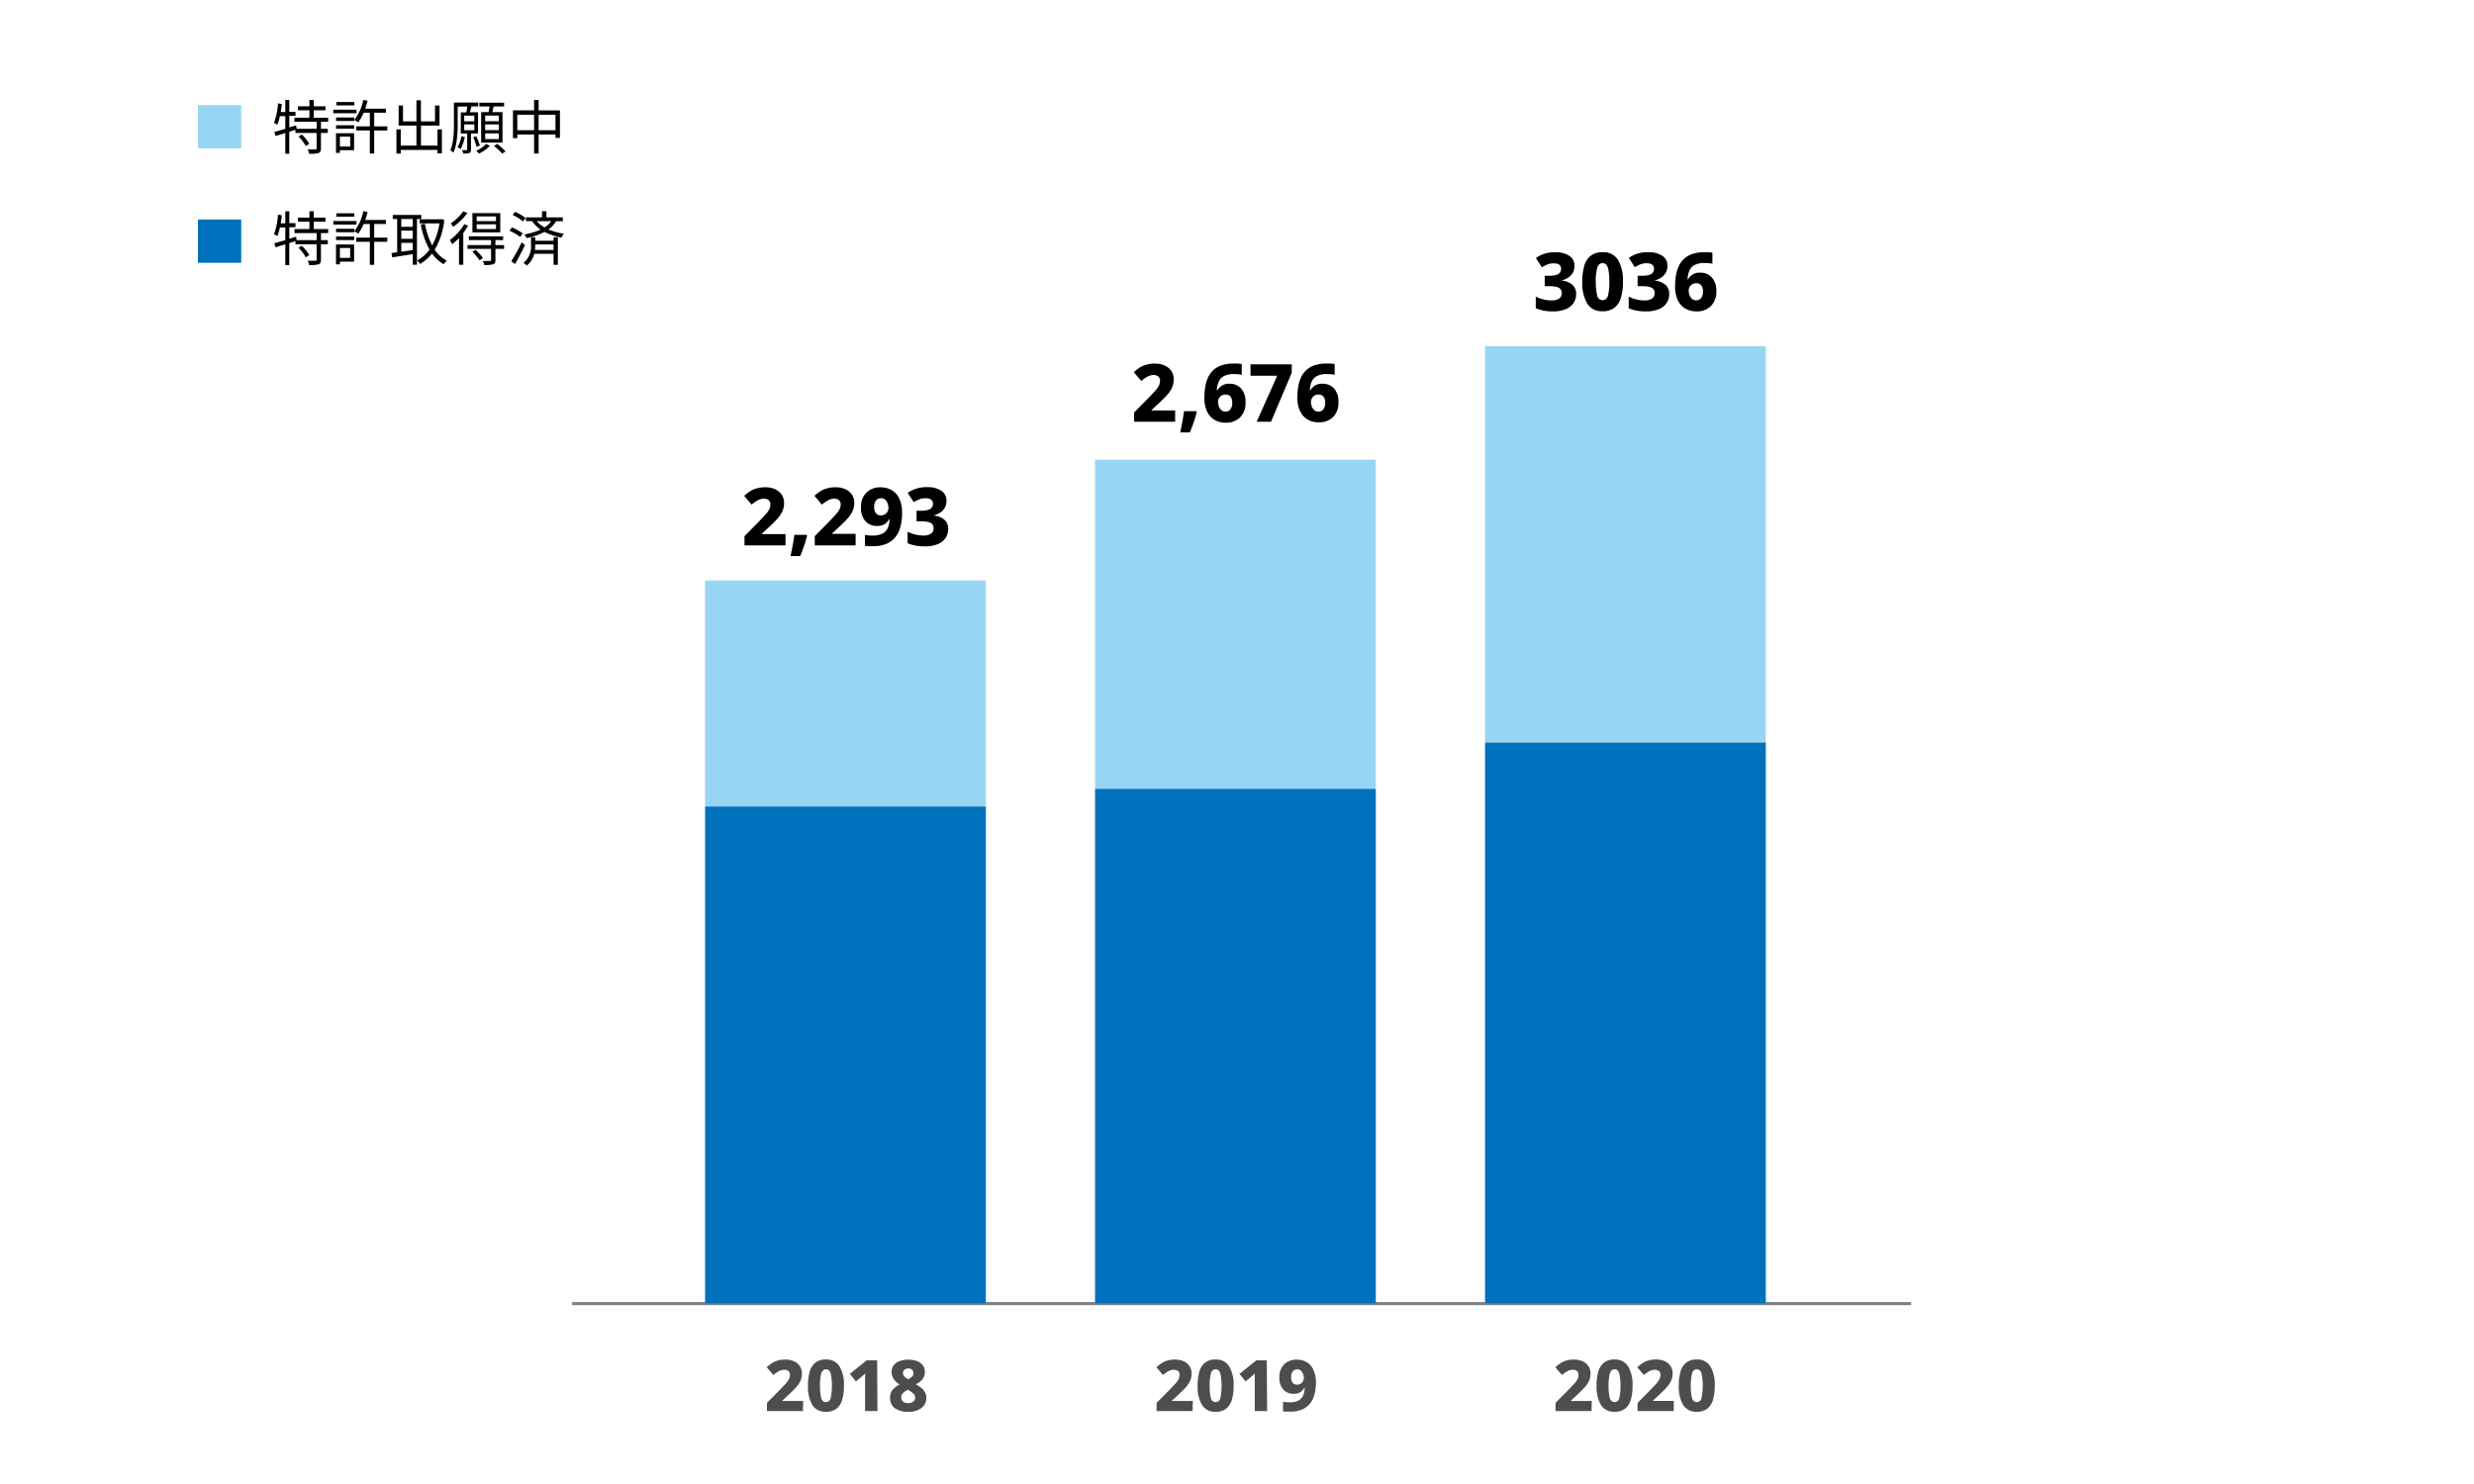 <svg xmlns="http://www.w3.org/2000/svg" viewBox="0 0 800 480"><defs><style>.a{fill:none;stroke:gray;stroke-miterlimit:10;}.b{fill:#98d5f4;}.c{fill:#0071bc;}.d{fill:#4d4d4d;}</style></defs><line class="a" x1="185" y1="421.65" x2="618" y2="421.65"/><rect class="b" x="228" y="187.76" width="90.79" height="73.11"/><rect class="b" x="354.1" y="148.71" width="90.79" height="106.45"/><rect class="b" x="480.21" y="112" width="90.79" height="128.17"/><rect class="c" x="228" y="260.87" width="90.79" height="160.69"/><rect class="c" x="354.1" y="255.16" width="90.79" height="166.4"/><rect class="c" x="480.21" y="240.17" width="90.79" height="181.39"/><path class="d" d="M259.64,456.41H248v-2.65l4.07-4.11c.83-.86,1.49-1.57,2-2.12a7.06,7.06,0,0,0,1.05-1.46,3.11,3.11,0,0,0,.31-1.35,1.52,1.52,0,0,0-.52-1.27,2,2,0,0,0-1.3-.4,3.67,3.67,0,0,0-1.71.43,10.53,10.53,0,0,0-1.83,1.27l-2.14-2.51a15.23,15.23,0,0,1,1.52-1.21,7.3,7.3,0,0,1,1.9-.92,8.72,8.72,0,0,1,2.63-.35,6.44,6.44,0,0,1,2.85.58,4.43,4.43,0,0,1,1.84,1.59,4.14,4.14,0,0,1,.64,2.29,5.9,5.9,0,0,1-.52,2.51,9,9,0,0,1-1.57,2.23c-.69.73-1.53,1.56-2.53,2.48l-1.7,1.57v.13h6.72Z"/><path class="d" d="M272.91,448.2a15.81,15.81,0,0,1-.57,4.53,5.61,5.61,0,0,1-1.84,2.9,5.36,5.36,0,0,1-3.41,1,4.83,4.83,0,0,1-4.43-2.23,11.71,11.71,0,0,1-1.39-6.21,16.27,16.27,0,0,1,.56-4.54,5.62,5.62,0,0,1,1.84-2.91,5.32,5.32,0,0,1,3.42-1A4.83,4.83,0,0,1,271.5,442,11.67,11.67,0,0,1,272.91,448.2Zm-7.75,0a14.61,14.61,0,0,0,.4,4,1.55,1.55,0,0,0,3.06,0,19.9,19.9,0,0,0,0-7.94q-.4-1.35-1.53-1.35t-1.53,1.35A14.71,14.71,0,0,0,265.16,448.2Z"/><path class="d" d="M283.74,456.41h-4v-8.86c0-.19,0-.49,0-.89s0-.82,0-1.27,0-.84,0-1.19a7.07,7.07,0,0,1-.5.54l-.6.54-1.89,1.54-1.95-2.44,5.45-4.39h3.38Z"/><path class="d" d="M293.7,439.78a8,8,0,0,1,2.72.44,4.19,4.19,0,0,1,1.92,1.32,3.37,3.37,0,0,1,.72,2.2,3.63,3.63,0,0,1-.82,2.45,6.23,6.23,0,0,1-2.08,1.55,12.3,12.3,0,0,1,1.6,1.06,5.32,5.32,0,0,1,1.27,1.41,3.53,3.53,0,0,1,.51,1.9,4,4,0,0,1-1.53,3.28,6.69,6.69,0,0,1-4.33,1.25,6.79,6.79,0,0,1-4.4-1.22,4,4,0,0,1-1.47-3.24,4,4,0,0,1,.89-2.71,7.15,7.15,0,0,1,2.19-1.64,7.4,7.4,0,0,1-1.81-1.67,3.83,3.83,0,0,1-.76-2.45,3.32,3.32,0,0,1,.72-2.17,4.31,4.31,0,0,1,1.94-1.32A8.08,8.08,0,0,1,293.7,439.78ZM291.42,452a1.69,1.69,0,0,0,.56,1.31,2.4,2.4,0,0,0,1.65.51,2.6,2.6,0,0,0,1.74-.49,1.59,1.59,0,0,0,.56-1.26,1.66,1.66,0,0,0-.33-1,3.85,3.85,0,0,0-.82-.79c-.32-.22-.62-.41-.9-.58l-.3-.19a5.94,5.94,0,0,0-1.55,1.06A1.94,1.94,0,0,0,291.42,452Zm2.26-9.36a1.84,1.84,0,0,0-1.2.39,1.29,1.29,0,0,0-.48,1.06,1.59,1.59,0,0,0,.49,1.19,4.35,4.35,0,0,0,1.19.83,5,5,0,0,0,1.17-.76,1.57,1.57,0,0,0,.53-1.26,1.28,1.28,0,0,0-.5-1.06A1.88,1.88,0,0,0,293.68,442.61Z"/><path class="d" d="M385.64,456.41H374v-2.65l4.07-4.11c.83-.86,1.49-1.57,2-2.12a7.06,7.06,0,0,0,1.05-1.46,3.11,3.11,0,0,0,.31-1.35,1.52,1.52,0,0,0-.52-1.27,2,2,0,0,0-1.3-.4,3.67,3.67,0,0,0-1.71.43,10.53,10.53,0,0,0-1.83,1.27l-2.14-2.51a15.23,15.23,0,0,1,1.52-1.21,7.3,7.3,0,0,1,1.9-.92,8.72,8.72,0,0,1,2.63-.35,6.44,6.44,0,0,1,2.85.58,4.43,4.43,0,0,1,1.84,1.59,4.14,4.14,0,0,1,.64,2.29,5.9,5.9,0,0,1-.52,2.51,9,9,0,0,1-1.57,2.23c-.69.73-1.53,1.56-2.53,2.48l-1.7,1.57v.13h6.72Z"/><path class="d" d="M398.91,448.2a15.81,15.81,0,0,1-.57,4.53,5.61,5.61,0,0,1-1.84,2.9,5.36,5.36,0,0,1-3.41,1,4.83,4.83,0,0,1-4.43-2.23,11.71,11.71,0,0,1-1.39-6.21,16.27,16.27,0,0,1,.56-4.54,5.62,5.62,0,0,1,1.84-2.91,5.32,5.32,0,0,1,3.42-1A4.83,4.83,0,0,1,397.5,442,11.67,11.67,0,0,1,398.91,448.2Zm-7.75,0a14.61,14.61,0,0,0,.4,4,1.55,1.55,0,0,0,3.06,0,19.9,19.9,0,0,0,0-7.94q-.4-1.35-1.53-1.35t-1.53,1.35A14.71,14.71,0,0,0,391.16,448.2Z"/><path class="d" d="M409.74,456.41h-4v-8.86c0-.19,0-.49,0-.89s0-.82,0-1.27,0-.84,0-1.19a7.07,7.07,0,0,1-.5.54l-.6.54-1.89,1.54-1.95-2.44,5.45-4.39h3.38Z"/><path class="d" d="M425.52,447.09a16.85,16.85,0,0,1-.4,3.7,8.42,8.42,0,0,1-1.36,3,6.46,6.46,0,0,1-2.58,2.06,9.65,9.65,0,0,1-4.06.75c-.32,0-.7,0-1.14,0a9.29,9.29,0,0,1-1.09-.1v-3.13a9.3,9.3,0,0,0,2,.21,6.36,6.36,0,0,0,3-.59,3.29,3.29,0,0,0,1.51-1.64,7.24,7.24,0,0,0,.5-2.44h-.14a4.26,4.26,0,0,1-1.21,1.36,3.83,3.83,0,0,1-2.26.55,4.25,4.25,0,0,1-3.33-1.38,5.63,5.63,0,0,1-1.25-3.91,5.74,5.74,0,0,1,1.52-4.22,5.6,5.6,0,0,1,4.17-1.53,6.16,6.16,0,0,1,3.08.78,5.36,5.36,0,0,1,2.18,2.41A9.19,9.19,0,0,1,425.52,447.09Zm-6-4.18a1.86,1.86,0,0,0-1.45.62,2.87,2.87,0,0,0-.55,2,2.74,2.74,0,0,0,.48,1.71,1.75,1.75,0,0,0,1.47.62,2,2,0,0,0,1.54-.66,2,2,0,0,0,.6-1.39,4.16,4.16,0,0,0-.23-1.35,2.64,2.64,0,0,0-.69-1.08A1.68,1.68,0,0,0,419.54,442.91Z"/><path class="d" d="M514.64,456.41H503v-2.65l4.07-4.11c.83-.86,1.49-1.57,2-2.12a7.06,7.06,0,0,0,1.05-1.46,3.11,3.11,0,0,0,.31-1.35,1.52,1.52,0,0,0-.52-1.27,2,2,0,0,0-1.3-.4,3.67,3.67,0,0,0-1.71.43,10.53,10.53,0,0,0-1.83,1.27l-2.14-2.51a15.23,15.23,0,0,1,1.52-1.21,7.3,7.3,0,0,1,1.9-.92,8.72,8.72,0,0,1,2.63-.35,6.44,6.44,0,0,1,2.85.58,4.43,4.43,0,0,1,1.84,1.59,4.14,4.14,0,0,1,.64,2.29,5.9,5.9,0,0,1-.52,2.51,9,9,0,0,1-1.57,2.23c-.69.73-1.53,1.56-2.53,2.48l-1.7,1.57v.13h6.72Z"/><path class="d" d="M527.91,448.2a15.81,15.81,0,0,1-.57,4.53,5.61,5.61,0,0,1-1.84,2.9,5.36,5.36,0,0,1-3.41,1,4.83,4.83,0,0,1-4.43-2.23,11.71,11.71,0,0,1-1.39-6.21,16.27,16.27,0,0,1,.56-4.54,5.62,5.62,0,0,1,1.84-2.91,5.32,5.32,0,0,1,3.42-1A4.83,4.83,0,0,1,526.5,442,11.67,11.67,0,0,1,527.91,448.2Zm-7.75,0a14.61,14.61,0,0,0,.4,4,1.55,1.55,0,0,0,3.06,0,19.9,19.9,0,0,0,0-7.94q-.4-1.35-1.53-1.35t-1.53,1.35A14.71,14.71,0,0,0,520.16,448.2Z"/><path class="d" d="M541.22,456.41H529.54v-2.65l4.07-4.11c.83-.86,1.49-1.57,2-2.12a6.61,6.61,0,0,0,1-1.46,3,3,0,0,0,.32-1.35,1.52,1.52,0,0,0-.52-1.27,2.06,2.06,0,0,0-1.3-.4,3.64,3.64,0,0,0-1.71.43,10.17,10.17,0,0,0-1.83,1.27l-2.14-2.51A15.23,15.23,0,0,1,531,441a7.23,7.23,0,0,1,1.89-.92,8.84,8.84,0,0,1,2.64-.35,6.44,6.44,0,0,1,2.85.58,4.43,4.43,0,0,1,1.84,1.59,4.14,4.14,0,0,1,.64,2.29,5.76,5.76,0,0,1-.53,2.51,8.71,8.71,0,0,1-1.56,2.23c-.69.73-1.53,1.56-2.53,2.48l-1.7,1.57v.13h6.71Z"/><path class="d" d="M554.49,448.2a15.84,15.84,0,0,1-.56,4.53,5.68,5.68,0,0,1-1.84,2.9,5.36,5.36,0,0,1-3.41,1,4.83,4.83,0,0,1-4.43-2.23,11.71,11.71,0,0,1-1.39-6.21,15.91,15.91,0,0,1,.56-4.54,5.56,5.56,0,0,1,1.84-2.91,5.32,5.32,0,0,1,3.42-1,4.84,4.84,0,0,1,4.41,2.23A11.68,11.68,0,0,1,554.49,448.2Zm-7.75,0a14.54,14.54,0,0,0,.41,4,1.55,1.55,0,0,0,3.06,0,19.9,19.9,0,0,0,0-7.94q-.4-1.35-1.53-1.35t-1.53,1.35A14.64,14.64,0,0,0,546.74,448.2Z"/><path d="M380,136.41H366.74v-3l4.6-4.65c.94-1,1.68-1.77,2.24-2.4a7.61,7.61,0,0,0,1.18-1.65,3.3,3.3,0,0,0,.35-1.52,1.7,1.7,0,0,0-.58-1.44,2.35,2.35,0,0,0-1.47-.46,4.15,4.15,0,0,0-1.94.5,11.77,11.77,0,0,0-2.07,1.43l-2.41-2.84a17.59,17.59,0,0,1,1.71-1.36,8,8,0,0,1,2.15-1,9.55,9.55,0,0,1,3-.41,7.3,7.3,0,0,1,3.23.67,5.09,5.09,0,0,1,2.08,1.79,4.75,4.75,0,0,1,.73,2.59,6.55,6.55,0,0,1-.6,2.83,10.06,10.06,0,0,1-1.77,2.53c-.78.83-1.73,1.76-2.86,2.8l-1.92,1.77v.16H380Z"/><path d="M386.81,133l.18.28c-.15.63-.35,1.33-.59,2.11s-.51,1.56-.8,2.34-.56,1.49-.84,2.13h-3.12c.24-1.11.48-2.28.71-3.53s.41-2.36.54-3.33Z"/><path d="M389.46,128.53a21.15,21.15,0,0,1,.24-3.17,12,12,0,0,1,.82-3,7.87,7.87,0,0,1,1.65-2.47,7.32,7.32,0,0,1,2.73-1.69,11.75,11.75,0,0,1,4.05-.61c.37,0,.8,0,1.32,0a10.16,10.16,0,0,1,1.26.16v3.48c-.35-.07-.73-.12-1.13-.17s-.87-.06-1.37-.06a6.84,6.84,0,0,0-3.27.65,3.75,3.75,0,0,0-1.68,1.84,8.31,8.31,0,0,0-.59,2.79h.16a4.66,4.66,0,0,1,1.43-1.54,4.25,4.25,0,0,1,2.42-.62,4.92,4.92,0,0,1,3.85,1.56,6.36,6.36,0,0,1,1.4,4.39A6.47,6.47,0,0,1,401,135a6.34,6.34,0,0,1-4.69,1.72,7,7,0,0,1-3.5-.87,6.13,6.13,0,0,1-2.46-2.68A10.24,10.24,0,0,1,389.46,128.53Zm6.79,4.6a2,2,0,0,0,1.6-.7,3.3,3.3,0,0,0,.61-2.21,3.1,3.1,0,0,0-.52-1.9,1.93,1.93,0,0,0-1.64-.7,2.26,2.26,0,0,0-1.79.73,2.29,2.29,0,0,0-.65,1.59,4.29,4.29,0,0,0,.26,1.49,2.94,2.94,0,0,0,.79,1.22A1.93,1.93,0,0,0,396.25,133.13Z"/><path d="M406.36,136.41,413,121.54h-8.63v-3.69h13.34v2.7L411,136.41Z"/><path d="M419.52,128.53a22.54,22.54,0,0,1,.23-3.17,12.47,12.47,0,0,1,.82-3,7.87,7.87,0,0,1,1.65-2.47,7.32,7.32,0,0,1,2.73-1.69,11.77,11.77,0,0,1,4.06-.61c.36,0,.8,0,1.31,0a10.16,10.16,0,0,1,1.26.16v3.48c-.34-.07-.72-.12-1.13-.17s-.86-.06-1.36-.06a6.85,6.85,0,0,0-3.28.65,3.75,3.75,0,0,0-1.68,1.84,8.08,8.08,0,0,0-.58,2.79h.15a4.77,4.77,0,0,1,1.43-1.54,4.28,4.28,0,0,1,2.42-.62,4.92,4.92,0,0,1,3.85,1.56,6.31,6.31,0,0,1,1.4,4.39,6.46,6.46,0,0,1-1.72,4.81,6.37,6.37,0,0,1-4.7,1.72,7,7,0,0,1-3.49-.87,6.07,6.07,0,0,1-2.46-2.68A10.11,10.11,0,0,1,419.52,128.53Zm6.78,4.6a2,2,0,0,0,1.6-.7,3.3,3.3,0,0,0,.61-2.21,3.1,3.1,0,0,0-.52-1.9,1.91,1.91,0,0,0-1.63-.7,2.28,2.28,0,0,0-1.8.73,2.34,2.34,0,0,0-.65,1.59,4.54,4.54,0,0,0,.26,1.49,3,3,0,0,0,.8,1.22A1.91,1.91,0,0,0,426.3,133.13Z"/><path d="M509.12,86a4.42,4.42,0,0,1-.54,2.24,4.83,4.83,0,0,1-1.47,1.55,6.86,6.86,0,0,1-2.05.89v.08a6.13,6.13,0,0,1,3.41,1.37,3.78,3.78,0,0,1,1.2,3,5.19,5.19,0,0,1-.81,2.84,5.53,5.53,0,0,1-2.48,2,10.68,10.68,0,0,1-4.33.75,15.26,15.26,0,0,1-2.95-.26,14,14,0,0,1-2.49-.75V95.94a11.16,11.16,0,0,0,4.89,1.22,4.4,4.4,0,0,0,2.75-.64,2.15,2.15,0,0,0,.76-1.75,2,2,0,0,0-.36-1.2,2.28,2.28,0,0,0-1.29-.75,9.72,9.72,0,0,0-2.59-.26H499.5V89.2h1.3a8.22,8.22,0,0,0,2.45-.28,2.25,2.25,0,0,0,1.2-.8A1.91,1.91,0,0,0,504.8,87c0-1.22-.79-1.82-2.39-1.82a5.15,5.15,0,0,0-2.27.47,17.3,17.3,0,0,0-1.55.8l-1.95-3a10.38,10.38,0,0,1,6.29-1.85,7.91,7.91,0,0,1,4.53,1.15A3.68,3.68,0,0,1,509.12,86Z"/><path d="M524.8,91.13a17.84,17.84,0,0,1-.64,5.12,6.39,6.39,0,0,1-2.08,3.28,6.05,6.05,0,0,1-3.86,1.14,5.47,5.47,0,0,1-5-2.52,13.33,13.33,0,0,1-1.57-7,18,18,0,0,1,.64-5.14,6.38,6.38,0,0,1,2.08-3.29,6.05,6.05,0,0,1,3.86-1.14,5.47,5.47,0,0,1,5,2.52A13.19,13.19,0,0,1,524.8,91.13Zm-8.76,0a16.6,16.6,0,0,0,.45,4.48,1.75,1.75,0,0,0,3.46,0,16.6,16.6,0,0,0,.45-4.48,16.89,16.89,0,0,0-.45-4.49c-.3-1-.88-1.52-1.73-1.52s-1.43.51-1.73,1.52A16.89,16.89,0,0,0,516,91.13Z"/><path d="M539.18,86a4.43,4.43,0,0,1-.55,2.24,4.63,4.63,0,0,1-1.47,1.55,6.91,6.91,0,0,1-2,.89v.08a6.17,6.17,0,0,1,3.41,1.37,3.81,3.81,0,0,1,1.19,3,5.27,5.27,0,0,1-.8,2.84,5.56,5.56,0,0,1-2.49,2,10.68,10.68,0,0,1-4.33.75,15.26,15.26,0,0,1-3-.26,13.93,13.93,0,0,1-2.48-.75V95.94a10.73,10.73,0,0,0,2.5.92,10.62,10.62,0,0,0,2.39.3,4.37,4.37,0,0,0,2.74-.64,2.16,2.16,0,0,0,.77-1.75,1.93,1.93,0,0,0-.37-1.2,2.29,2.29,0,0,0-1.28-.75,9.77,9.77,0,0,0-2.59-.26h-1.27V89.2h1.3a8.15,8.15,0,0,0,2.44-.28,2.32,2.32,0,0,0,1.21-.8,2,2,0,0,0,.35-1.15c0-1.22-.8-1.82-2.39-1.82a5.22,5.22,0,0,0-2.28.47,16.89,16.89,0,0,0-1.54.8l-1.95-3A10.32,10.32,0,0,1,533,81.58a7.9,7.9,0,0,1,4.52,1.15A3.69,3.69,0,0,1,539.18,86Z"/><path d="M541.67,92.53a22.54,22.54,0,0,1,.23-3.17,12.47,12.47,0,0,1,.82-3,7.73,7.73,0,0,1,1.66-2.47,7.28,7.28,0,0,1,2.72-1.69,11.81,11.81,0,0,1,4.06-.61c.36,0,.8,0,1.31,0a9.91,9.91,0,0,1,1.26.16V85.3c-.34-.07-.72-.12-1.13-.17s-.86-.06-1.36-.06a6.85,6.85,0,0,0-3.28.65,3.69,3.69,0,0,0-1.67,1.84,8.07,8.07,0,0,0-.59,2.79h.16a4.56,4.56,0,0,1,1.43-1.54,4.23,4.23,0,0,1,2.42-.62,4.9,4.9,0,0,1,3.84,1.56A6.31,6.31,0,0,1,555,94.14,6.47,6.47,0,0,1,553.23,99a6.34,6.34,0,0,1-4.69,1.72,7,7,0,0,1-3.5-.87,6.13,6.13,0,0,1-2.46-2.68A10.11,10.11,0,0,1,541.67,92.53Zm6.79,4.6a2,2,0,0,0,1.6-.7,3.35,3.35,0,0,0,.61-2.21,3.17,3.17,0,0,0-.52-1.9,1.94,1.94,0,0,0-1.64-.7,2.29,2.29,0,0,0-1.8.73,2.34,2.34,0,0,0-.65,1.59,4.31,4.31,0,0,0,.27,1.49,2.84,2.84,0,0,0,.79,1.22A1.91,1.91,0,0,0,548.46,97.13Z"/><path d="M254,176.41H240.74v-3l4.6-4.65c.94-1,1.68-1.77,2.24-2.4a7.61,7.61,0,0,0,1.18-1.65,3.3,3.3,0,0,0,.35-1.52,1.7,1.7,0,0,0-.58-1.44,2.35,2.35,0,0,0-1.47-.46,4.15,4.15,0,0,0-1.94.5,11.77,11.77,0,0,0-2.07,1.43l-2.41-2.84a17.59,17.59,0,0,1,1.71-1.36,8,8,0,0,1,2.15-1,9.55,9.55,0,0,1,3-.41,7.3,7.3,0,0,1,3.23.67,5.09,5.09,0,0,1,2.08,1.79,4.75,4.75,0,0,1,.73,2.59,6.55,6.55,0,0,1-.6,2.83,10.06,10.06,0,0,1-1.77,2.53c-.78.83-1.73,1.76-2.86,2.8l-1.92,1.77v.16H254Z"/><path d="M260.81,173l.18.28c-.15.63-.35,1.33-.59,2.11s-.51,1.56-.8,2.34-.56,1.49-.84,2.13h-3.12c.24-1.11.48-2.28.71-3.53s.41-2.36.54-3.33Z"/><path d="M276.67,176.41H263.46v-3l4.61-4.65c.93-1,1.68-1.77,2.23-2.4a7.28,7.28,0,0,0,1.18-1.65,3.3,3.3,0,0,0,.36-1.52,1.7,1.7,0,0,0-.59-1.44,2.35,2.35,0,0,0-1.47-.46,4.18,4.18,0,0,0-1.94.5,11.37,11.37,0,0,0-2.06,1.43l-2.42-2.84a17.73,17.73,0,0,1,1.72-1.36,7.89,7.89,0,0,1,2.14-1,9.62,9.62,0,0,1,3-.41,7.25,7.25,0,0,1,3.22.67A5,5,0,0,1,275.5,160a4.66,4.66,0,0,1,.73,2.59,6.55,6.55,0,0,1-.6,2.83,10.06,10.06,0,0,1-1.77,2.53c-.78.83-1.73,1.76-2.86,2.8l-1.92,1.77v.16h7.59Z"/><path d="M291.7,165.88a18.07,18.07,0,0,1-.46,4.17,9.33,9.33,0,0,1-1.53,3.45,7.24,7.24,0,0,1-2.91,2.32,10.84,10.84,0,0,1-4.59.85c-.37,0-.79,0-1.29,0s-.9-.07-1.23-.12V173a11,11,0,0,0,2.28.23,7.2,7.2,0,0,0,3.42-.66,3.68,3.68,0,0,0,1.71-1.86,8.25,8.25,0,0,0,.57-2.76h-.16a4.72,4.72,0,0,1-1.38,1.54,4.34,4.34,0,0,1-2.54.62,4.81,4.81,0,0,1-3.77-1.56,6.36,6.36,0,0,1-1.41-4.42,6.48,6.48,0,0,1,1.72-4.77,6.33,6.33,0,0,1,4.7-1.73,6.94,6.94,0,0,1,3.49.89,6.12,6.12,0,0,1,2.47,2.71A10.44,10.44,0,0,1,291.7,165.88Zm-6.76-4.73a2.08,2.08,0,0,0-1.64.7,3.24,3.24,0,0,0-.62,2.21,3.06,3.06,0,0,0,.54,1.92,2,2,0,0,0,1.67.71,2.23,2.23,0,0,0,1.74-.75,2.28,2.28,0,0,0,.67-1.57,4.38,4.38,0,0,0-.26-1.52,2.92,2.92,0,0,0-.78-1.22A1.85,1.85,0,0,0,284.94,161.15Z"/><path d="M306.05,162a4.33,4.33,0,0,1-.55,2.24,4.7,4.7,0,0,1-1.46,1.55,6.86,6.86,0,0,1-2.05.89v.08a6.13,6.13,0,0,1,3.41,1.37,3.78,3.78,0,0,1,1.2,3,5.19,5.19,0,0,1-.81,2.84,5.53,5.53,0,0,1-2.48,2,10.68,10.68,0,0,1-4.33.75,15.26,15.26,0,0,1-3-.26,14,14,0,0,1-2.49-.75v-3.72a11.16,11.16,0,0,0,4.89,1.22,4.4,4.4,0,0,0,2.75-.64,2.15,2.15,0,0,0,.76-1.75,2,2,0,0,0-.36-1.2,2.28,2.28,0,0,0-1.29-.75,9.72,9.72,0,0,0-2.59-.26h-1.27V165.2h1.3a8.1,8.1,0,0,0,2.44-.28,2.24,2.24,0,0,0,1.21-.8,1.91,1.91,0,0,0,.35-1.15c0-1.22-.79-1.82-2.39-1.82a5.15,5.15,0,0,0-2.27.47,16,16,0,0,0-1.55.8l-1.95-3a10.38,10.38,0,0,1,6.29-1.85,7.91,7.91,0,0,1,4.53,1.15A3.68,3.68,0,0,1,306.05,162Z"/><rect class="b" x="64" y="34" width="14" height="14"/><rect class="c" x="64" y="71" width="14" height="14"/><path d="M103.79,39.39v2.28H106V43h-2.22v5c0,.83-.19,1.25-.78,1.5a11,11,0,0,1-3.06.23,4.82,4.82,0,0,0-.45-1.41c1.15,0,2.18,0,2.5,0s.4-.07.4-.36V43H95.54v-1l-2,.62v7.11H92.26V43l-3.16,1-.38-1.33c1-.27,2.21-.61,3.54-1v-4.1H90.51a15.43,15.43,0,0,1-.84,2.79,7.76,7.76,0,0,0-1.06-.62,23,23,0,0,0,1.29-6.31l1.24.21c-.1.87-.23,1.75-.36,2.6h1.48V32.34h1.29v3.82h2v1.33h-2v3.72l2.2-.66.17,1.12h6.48V39.39H95.22V38.08h4.83V35.67H96.34V34.38h3.71V32.32h1.4v2.06h3.8v1.29h-3.8v2.41h4.67v1.31Zm-6.2,4.12a13.45,13.45,0,0,1,2.42,3l-1.14.72a13.53,13.53,0,0,0-2.34-3.09Z"/><path d="M115.27,36.63h-7.49V35.48h7.49Zm-.77,11.95h-4.59v.88h-1.26V43.09h5.85ZM114.56,38v1.12h-5.89V38Zm-5.89,2.51h5.89v1.14h-5.89Zm5.89-6.42h-5.79V33h5.79Zm-4.65,10.12v3.2h3.32v-3.2Zm15.31-2H121v7.45h-1.41V42.2h-4.41V40.87h4.41V36.45H117.6a15.13,15.13,0,0,1-1.78,3.13,6.73,6.73,0,0,0-1.26-.78,15.26,15.26,0,0,0,2.91-6.5l1.39.29a23,23,0,0,1-.76,2.56h6.7v1.3H121v4.42h4.27Z"/><path d="M142.89,41.84v7.79h-1.44V48.49H129.59v1.18h-1.4V41.84h1.4V47.1h5.07V40.62h-5.75V34.13h1.4v5.13h4.35V32.44h1.45v6.82h4.56V34.13h1.46v6.49h-6V47.1h5.34V41.84Z"/><path d="M152.3,43.19v5.17c0,.57-.12.89-.5,1.1a5.69,5.69,0,0,1-2,.19,4.58,4.58,0,0,0-.4-1.1c.68,0,1.23,0,1.44,0s.23,0,.23-.21V43.19H149V36.35h1.79c.11-.59.25-1.29.32-1.88H148v5.7c0,2.75-.19,6.63-1.38,9.19a4.92,4.92,0,0,0-1-.72c1.06-2.43,1.16-5.87,1.16-8.47v-7h7.86v1.25h-2.18l-.49,1.88h2.6v6.84Zm-2,1.12a13.81,13.81,0,0,1-1.36,3.9,5.69,5.69,0,0,0-1-.58,10.45,10.45,0,0,0,1.25-3.53Zm-.19-5.07h3.27V37.39h-3.27Zm0,2.88h3.27V40.24h-3.27Zm4,5.38a18.31,18.31,0,0,0-1.1-3.11l1-.33a20.78,20.78,0,0,1,1.16,3Zm4.29-.28a12.94,12.94,0,0,1-3.51,2.47,11.09,11.09,0,0,0-.91-.9,10.59,10.59,0,0,0,3.25-2.26ZM158,36.27c.11-.56.22-1.25.3-1.84H155V33.22h8v1.21h-3.36c-.16.63-.31,1.28-.46,1.84h3.31v9.85h-6.9V36.27Zm3.3,1.11h-4.42V39.2h4.42Zm0,2.85h-4.42v1.86h4.42Zm0,2.9h-4.42V45h4.42Zm-.53,3.42a20.45,20.45,0,0,1,2.7,2.4l-1.07.74a18.66,18.66,0,0,0-2.67-2.47Z"/><path d="M181.06,35.71V44.6h-1.44V43.51h-5.45v6.16H172.7V43.51h-5.43v1.18h-1.39v-9h6.82V32.32h1.47v3.39Zm-8.36,6.41v-5h-5.43v5Zm6.92,0v-5h-5.45v5Z"/><path d="M103.79,75.39v2.28H106V79h-2.22v5c0,.83-.19,1.25-.78,1.5a11,11,0,0,1-3.06.23,4.82,4.82,0,0,0-.45-1.41c1.15,0,2.18,0,2.5,0s.4-.07.4-.36V79H95.54v-1l-2,.62v7.11H92.26V79l-3.16,1-.38-1.33c1-.27,2.21-.61,3.54-1v-4.1H90.51a15.43,15.43,0,0,1-.84,2.79,7.76,7.76,0,0,0-1.06-.62,23,23,0,0,0,1.29-6.31l1.24.21c-.1.87-.23,1.75-.36,2.6h1.48V68.34h1.29v3.82h2v1.33h-2v3.72l2.2-.66.17,1.12h6.48V75.39H95.22V74.08h4.83V71.67H96.34V70.38h3.71V68.32h1.4v2.06h3.8v1.29h-3.8v2.41h4.67v1.31Zm-6.2,4.12a13.45,13.45,0,0,1,2.42,3l-1.14.72a13.53,13.53,0,0,0-2.34-3.09Z"/><path d="M115.27,72.63h-7.49V71.48h7.49Zm-.77,12h-4.59v.88h-1.26V79.09h5.85ZM114.56,74v1.12h-5.89V74Zm-5.89,2.51h5.89v1.14h-5.89Zm5.89-6.42h-5.79V69h5.79Zm-4.65,10.12v3.2h3.32v-3.2Zm15.31-2H121v7.45h-1.41V78.2h-4.41V76.87h4.41V72.45H117.6a15.13,15.13,0,0,1-1.78,3.13,6.73,6.73,0,0,0-1.26-.78,15.26,15.26,0,0,0,2.91-6.5l1.39.29a23,23,0,0,1-.76,2.56h6.7v1.3H121v4.42h4.27Z"/><path d="M134.83,70.83v14.8h-1.36V82.19c-2.4.4-4.83.76-6.63,1.06l-.25-1.42c.53-.06,1.16-.13,1.84-.23V70.83H127V69.52h9.22v1.31Zm-1.36,0h-3.71v2.53h3.71Zm0,3.78h-3.71v2.64h3.71Zm-3.71,6.8c1.16-.15,2.43-.34,3.71-.53V78.54h-3.71Zm13.89-10.28a23.1,23.1,0,0,1-3.08,9.64,10.59,10.59,0,0,0,3.92,3.53,5.89,5.89,0,0,0-1,1.16A11.83,11.83,0,0,1,139.7,82a13.31,13.31,0,0,1-3.88,3.38,5.39,5.39,0,0,0-.93-1.14,11.68,11.68,0,0,0,4-3.51,26.56,26.56,0,0,1-2.83-8.12l1.35-.24a24.22,24.22,0,0,0,2.34,7,20.72,20.72,0,0,0,2.35-7.11h-6.4V70.93h6.78l.27-.06Z"/><path d="M151.37,73a22.12,22.12,0,0,1-1.56,2.34v10.3h-1.39V77a18.15,18.15,0,0,1-2.22,2,9.72,9.72,0,0,0-.74-1.35,17.71,17.71,0,0,0,4.67-5.13Zm-.23-4.12a18.91,18.91,0,0,1-4.64,4.5,6.16,6.16,0,0,0-.74-1.14,14.5,14.5,0,0,0,4-3.87ZM163,80.48H160.2v3.65c0,.76-.17,1.12-.72,1.35a9.71,9.71,0,0,1-2.89.23,4.93,4.93,0,0,0-.46-1.3c1.07,0,2,0,2.28,0s.38-.09.38-.34V80.48h-7.61V79.27h7.61V77.65h-7.18V76.43h11.08v1.22H160.2v1.62H163Zm-1.24-5.32h-9V68.93h9Zm-8,5.64a16.86,16.86,0,0,1,2.41,2.65l-1.08.76a17.73,17.73,0,0,0-2.34-2.76ZM160.39,70h-6.25v1.52h6.25Zm0,2.55h-6.25v1.54h6.25Z"/><path d="M168.22,76.64a14.68,14.68,0,0,0-3.46-2l.78-1.06a14.93,14.93,0,0,1,3.48,1.9Zm1.54,2.61c-.93,2-2.19,4.38-3.23,6.15l-1.2-.89a60.29,60.29,0,0,0,3.36-6.14Zm-.63-7.6a13.88,13.88,0,0,0-3.36-2.13l.76-1a13.69,13.69,0,0,1,3.42,2ZM179,76.74h1.39v8.91H179V82.08h-6.25a6.86,6.86,0,0,1-2.38,3.78,6.09,6.09,0,0,0-1.1-.8,7,7,0,0,0,2.45-5.87V76.74h1.35v1.12H179Zm.82-5.19a8.77,8.77,0,0,1-2.47,2.68,23,23,0,0,0,5,1.39,3.79,3.79,0,0,0-.78,1.25A22.13,22.13,0,0,1,176.06,75a20.74,20.74,0,0,1-5.81,2,5.28,5.28,0,0,0-.7-1.19,21,21,0,0,0,5.28-1.54,10.68,10.68,0,0,1-2.75-2.74h-2V70.32h5.18v-2h1.43v2H182v1.23ZM179,80.86v-1.8h-5.93v.13a14.21,14.21,0,0,1-.09,1.67Zm-5.43-9.31a9.34,9.34,0,0,0,2.5,2,7.44,7.44,0,0,0,2.19-2Z"/></svg>